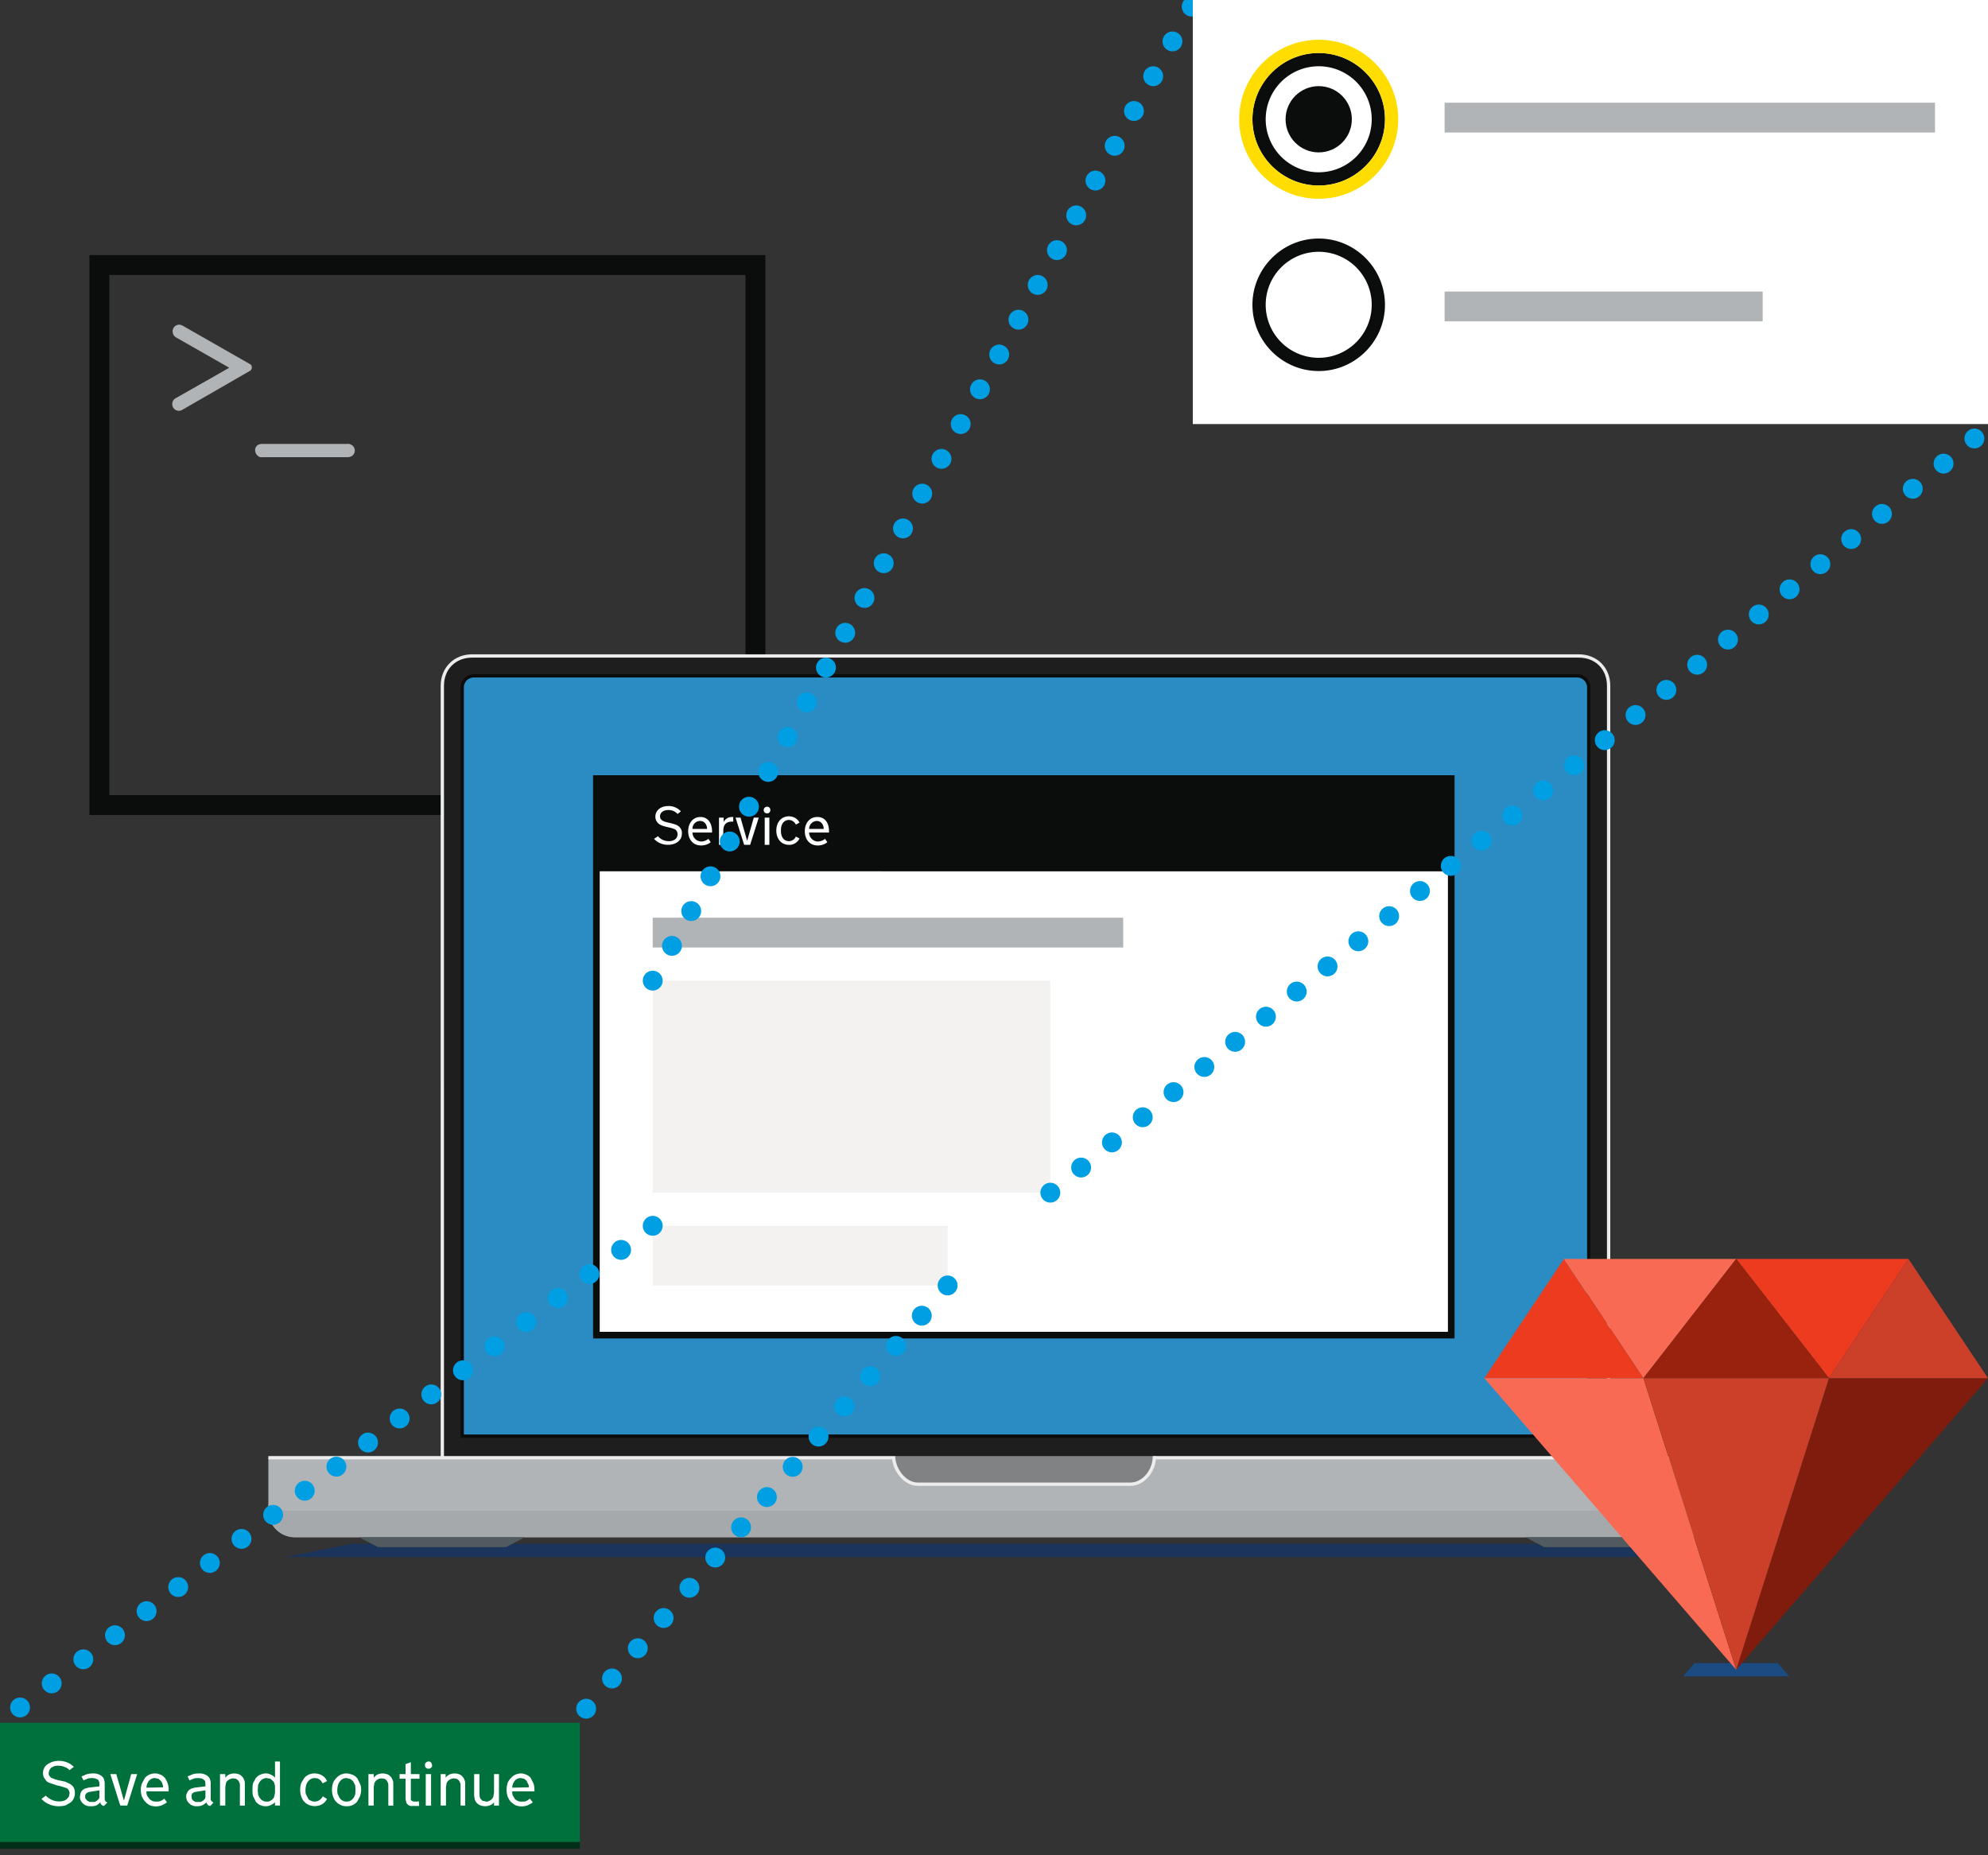 <svg xmlns="http://www.w3.org/2000/svg" viewBox="0 0 600 560">
  <rect x="0" y="0" width="600" height="560" fill="#333333" stroke="none"/>
  <g fill="none" fill-rule="evenodd">
    <g fill-rule="nonzero">
      <path fill="#323232" stroke="#0B0C0C" stroke-width="6" d="M30 80h198v163H30z"/>
      <path fill="#B1B4B6" d="M75.6 110 55.3 98.4c-.4-.2-.8-.4-1.2-.4a2 2 0 0 0-2 2c0 .9.5 1.6 1.3 2l15.8 9-16 9.1a2 2 0 0 0-1.2 2c0 1 .9 1.9 2 1.9.4 0 .9-.2 1.2-.4l20.3-11.7c.5-.3.6-1 .4-1.5 0-.2-.2-.3-.3-.4Zm30.8 24.5c-.5-.4-1.1-.6-1.7-.5H79.2c-.6 0-1.2.1-1.6.5-.8.7-.8 2 0 2.9.5.5 1 .7 1.6.6h25.5c.6 0 1.2-.1 1.7-.5a2 2 0 0 0 0-3Z"/>
    </g>
    <path fill="#1E1E1E" fill-rule="nonzero" d="M133.4 448.8V207c0-5.4 3.6-9 9-9h334c5.6 0 9.1 3.5 9.1 9v242"/>
    <path fill="#EDEDED" fill-rule="nonzero" d="M486 448.8h-1V207c0-5-3.5-8.5-8.5-8.5h-334c-5 0-8.5 3.5-8.5 8.5v241.8h-1V207c0-5.5 4-9.5 9.5-9.5h334c5.5 0 9.5 4 9.5 9.5v241.8Z"/>
    <path fill="#2B8CC4" fill-rule="nonzero" d="M143.4 204h332a4 4 0 0 1 4 4v225.5h-340V208a4 4 0 0 1 4-4Z"/>
    <path fill="#0B0C0C" fill-rule="nonzero" d="M480 434H139V207.5a4 4 0 0 1 4-4h333a4 4 0 0 1 4 4V434Zm-340-1h339V207.5a3 3 0 0 0-3-3H143a3 3 0 0 0-3 3V433Z"/>
    <path fill="#808283" fill-rule="nonzero" d="M270 439.5h79v14h-79z"/>
    <path fill="#B1B4B6" fill-rule="nonzero" d="M341 448h-64c-3.8 0-7-4.1-7.3-8H81v16a8 8 0 0 0 8 8h440a8 8 0 0 0 8-8l-.1-16H348.3c-.3 4.1-3.4 8-7.3 8Z"/>
    <path fill="#A5A9AB" fill-rule="nonzero" d="M81 454v2a8 8 0 0 0 8 8h440a8 8 0 0 0 8-8l-.1-2a8.5 8.5 0 0 1-5.5 2H87c-2.1 0-4.2-.7-5.9-2Z"/>
    <path stroke="#EDEDED" d="M537 440H348.4c-.2 4.1-3.3 8-7.3 8H277c-3.8 0-7-4.1-7.3-8H81"/>
    <path fill="#1A345C" fill-rule="nonzero" d="M106 466h406l20 4H86z"/>
    <path fill="#505A5F" fill-rule="nonzero" d="m108.4 464 5.7 3h38.6l5.7-3zm352 0 5.7 3h38.6l5.7-3z"/>
    <path fill="#FFF" fill-rule="nonzero" stroke="#0B0C0C" stroke-width="2" d="M180 235h258v168H180z"/>
    <path fill="#0B0C0C" fill-rule="nonzero" d="M180 235h258v28H180z"/>
    <path fill="#B1B4B6" d="M197 277h142v9H197z"/>
    <path fill="#F3F2F1" fill-rule="nonzero" d="M197 370h89v18h-89v-18Zm0-74h120v64H197v-64Z"/>
    <path fill="#FFF" fill-rule="nonzero" d="M198.6 252.4c.8 1 2 1.5 3.3 1.5 1.4 0 2.6-.7 2.6-2.1 0-.7-.4-1.4-1.1-1.6-1.1-.5-3-.6-4.2-1.3a2.7 2.7 0 0 1-1.4-2.4c0-1.8 1.5-3.2 3.9-3.2a5 5 0 0 1 3.8 1.6l-1 .8a3.6 3.6 0 0 0-2.8-1.2c-1.4 0-2.5.7-2.5 1.9 0 1.9 2.7 1.7 4.7 2.5 1.2.4 2 1.5 1.9 2.7 0 2.3-2.1 3.4-4.2 3.4-1.6 0-3.1-.6-4.2-1.8l1.2-.8Zm10.4-1.1c0 1.4 1.1 2.6 2.5 2.7h.1c.8 0 1.6-.3 2.2-.8l.7 1c-.8.7-1.9 1-2.9 1-2.4 0-3.9-1.8-3.9-4.3s1.5-4.3 3.7-4.3 3.5 1.8 3.5 4.3v.4H209Zm0-1.1h4.4c0-1.3-.8-2.4-2.1-2.4a2.3 2.3 0 0 0-2.3 2.4Zm12.1-2.2h-.2c-1.4 0-2.6.6-2.6 2.8v4.2H217v-8.2h1.4v1.3c.5-.9 1.4-1.5 2.5-1.5h.4v1.4h-.2Zm3.5 7-2.6-8.2h1.5l2 7 2-7h1.5l-2.6 8.2h-1.8Zm6.9-11.5c.6 0 1 .4 1 1s-.4 1-1 1-1-.4-1-1 .5-1 1-1Zm.7 11.5h-1.4v-8.2h1.4v8.2Zm3.5-4.1c0 1.6.8 3 2.4 3 .9 0 1.8-.6 2.1-1.4l1.1.6c-.6 1.2-1.9 2-3.2 1.9-2.3 0-3.8-1.8-3.8-4.3s1.5-4.3 3.8-4.3c1.4 0 2.6.7 3.2 1.9l-1.1.6a2.4 2.4 0 0 0-2.1-1.4c-1.6 0-2.4 1.4-2.4 3v.4Zm8.5.4c0 1.4 1.1 2.6 2.5 2.7h.1c.8 0 1.6-.3 2.2-.8l.7 1c-.8.7-1.9 1-2.9 1-2.4 0-3.9-1.8-3.9-4.3s1.5-4.3 3.8-4.3 3.5 1.8 3.5 4.3v.4h-6Zm0-1.1h4.4c0-1.3-.8-2.4-2.1-2.4a2.4 2.4 0 0 0-2.3 2.4Z"/>
    <path stroke="#009FE3" stroke-dasharray="0 12" stroke-linecap="round" stroke-linejoin="round" stroke-width="6" d="M197 370 0 520m317-160 283-231M197 296 360.5.5M286 388 175 518"/>
    <g fill-rule="nonzero">
      <path fill="#00703C" d="M0 520h175v38H0z"/>
      <path fill="#002E19" d="M0 556h175v2H0z"/>
      <path fill="#FFF" d="M13.8 542c.6.6 1.2 1 1.9 1.3a5.3 5.3 0 0 0 3.4.3 3 3 0 0 0 1-.5l.7-.8.2-1c0-.4-.1-.7-.3-1-.2-.3-.4-.5-.7-.6a33.3 33.3 0 0 0-2.3-.7h-.2a146.6 146.6 0 0 1-2.7-.9 3 3 0 0 1-.8-.5l-.7-1a3.3 3.3 0 0 1 .8-3.9 6.1 6.1 0 0 1 3.7-1.2 6.6 6.6 0 0 1 3.5 1l1 .8-1.3 1a4 4 0 0 0-1.6-1 5.2 5.2 0 0 0-3-.2l-1 .5-.5.7-.2.8c0 .4 0 .8.3 1 .1.3.4.5.7.6l1 .4 1.1.3h.1l1.8.4 1.5.7c.4.3.8.6 1 1 .3.5.4 1 .4 1.8a3.6 3.6 0 0 1-1.2 2.7l-1.5.9c-.6.2-1.3.3-2.2.3a7.2 7.2 0 0 1-5.2-2.2l1.3-1Zm16.4 2c-.2.4-.6.6-1 .9a4 4 0 0 1-1.8.3c-.4 0-.9 0-1.3-.2a2 2 0 0 1-1-.6 2.6 2.6 0 0 1-1-2l.2-1.1a2.4 2.4 0 0 1 1.3-1.4l1-.3 3.4-.4v-.6c0-.4 0-.7-.2-1 0-.2-.2-.4-.4-.5l-.7-.3-.8-.1c-.5 0-1 0-1.5.2l-1.2.5-.6-1.2 1.7-.7a8 8 0 0 1 1.8-.2 4 4 0 0 1 2.6.8c.6.5.9 1.3.9 2.3v4.4c0 .3 0 .6.2.8 0 .2.3.3.6.5l-1 1a1 1 0 0 1-.7-.3c-.2-.2-.4-.4-.4-.7Zm-2.7-3.2-.7.1-.6.3a1.2 1.2 0 0 0-.5 1c0 .3 0 .6.2.8l.4.5.7.4h1.6l.7-.4.5-.5c.2-.2.2-.5.2-.8v-1.8l-2.5.4Zm8.8 4.2-3-9.5h1.8l2.3 8 2.2-8h1.8l-3 9.5zm7.9-4.3c0 .5 0 .9.2 1.3l.7 1a2.7 2.7 0 0 0 2 .8c.5 0 1 0 1.4-.2a5 5 0 0 0 1.1-.7l.8 1.1c-.4.4-1 .6-1.5.9a5.1 5.1 0 0 1-3.7 0c-.6-.3-1-.7-1.4-1.1-.4-.4-.7-1-1-1.6a6 6 0 0 1-.3-2c0-.7.1-1.3.4-2l.8-1.5a4 4 0 0 1 3.1-1.4c.7 0 1.2.2 1.7.4s1 .6 1.3 1a6 6 0 0 1 1.1 3.6v.4h-6.7Zm2.6-4a2.3 2.3 0 0 0-1.9.9 3.5 3.5 0 0 0-.7 2l5-.1c0-.4 0-.7-.2-1 0-.4-.3-.7-.5-1l-.7-.6-1-.2Zm15.5 7.3c-.3.4-.7.6-1.2.9a4 4 0 0 1-1.6.3c-.5 0-1 0-1.3-.2-.4-.1-.8-.3-1-.6a2.6 2.6 0 0 1-1-2c0-.5 0-.8.2-1.1a2.4 2.4 0 0 1 1.3-1.4l1-.3 3.3-.4v-.6l-.1-1-.5-.5-.6-.3-.9-.1c-.5 0-1 0-1.5.2l-1.2.5-.6-1.2 1.7-.7a8 8 0 0 1 1.8-.2 4 4 0 0 1 2.6.8c.6.5.9 1.3.9 2.3v4.4c0 .3 0 .6.2.8l.6.5-.9 1c-.3 0-.6-.1-.8-.3l-.4-.7Zm-2.8-3.2-.7.1-.6.3a1.2 1.2 0 0 0-.4 1l.1.8.4.5.7.4h1.6l.7-.4.5-.5c.2-.2.2-.5.2-.8v-1.8l-2.5.4Zm6.9-5.3H68v1.1a3 3 0 0 1 1.2-1 4 4 0 0 1 3 0 2.8 2.8 0 0 1 1.5 1.7c.2.4.2.8.2 1.3v6.4h-1.5v-6c0-.4 0-.7-.2-1a2 2 0 0 0-.4-.7l-.6-.4-.8-.1a2.5 2.5 0 0 0-1.6.6c-.3.2-.5.5-.6.8l-.2 1.2v5.6h-1.6v-9.5ZM83 544c-.3.3-.7.6-1.2.8a3 3 0 0 1-1.6.4 3.7 3.7 0 0 1-3-1.4l-.8-1.6c-.2-.6-.2-1.2-.2-2 0-.6 0-1.3.2-2l.8-1.5c.4-.4.8-.8 1.3-1 .5-.2 1-.4 1.7-.4a3 3 0 0 1 1.6.4c.5.2.9.5 1.2.9v-4.9h1.5V545H83v-1Zm-5.2-3.7.1 1.4c.2.4.3.8.6 1.1.2.3.5.6.8.7.3.2.7.3 1.2.3.4 0 .7 0 1-.2.4-.2.6-.3.8-.6.3-.2.4-.5.5-.9l.2-1v-1.6c0-.4 0-.8-.2-1.1 0-.3-.2-.6-.5-.9l-.7-.6-1.1-.2a2.4 2.4 0 0 0-2 1c-.3.3-.4.7-.6 1.1l-.1 1.4v.1Zm14.4 0c0 .5 0 1 .2 1.4l.5 1c.2.4.5.7.9.8.3.2.7.3 1.2.3a2.6 2.6 0 0 0 2-1c.2-.1.3-.4.4-.6l1.3.8a3.8 3.8 0 0 1-2.5 2 4.6 4.6 0 0 1-3-.2 4 4 0 0 1-1.4-1c-.4-.4-.7-1-.9-1.6a6 6 0 0 1-.3-2c0-.7.1-1.3.3-2l.9-1.5a4 4 0 0 1 3.2-1.4 4.6 4.6 0 0 1 2.2.6 3.8 3.8 0 0 1 1.5 1.7l-1.3.7-.4-.6a2.7 2.7 0 0 0-1.2-.9l-.8-.1a2.5 2.5 0 0 0-2 1c-.3.4-.5.7-.6 1.2a5 5 0 0 0-.2 1.3v.1Zm12.4-5c.6 0 1.2.2 1.8.4.5.2 1 .6 1.4 1l.8 1.6c.3.6.4 1.2.4 2a6 6 0 0 1-.4 2l-.8 1.5a4 4 0 0 1-3.2 1.4c-.7 0-1.3-.1-1.8-.4a4 4 0 0 1-1.4-1c-.4-.4-.7-1-.9-1.6a6 6 0 0 1-.3-2c0-.7.1-1.3.3-2 .2-.5.5-1 1-1.5a4 4 0 0 1 3-1.4Zm0 8.5a2.4 2.4 0 0 0 2-1c.3-.3.4-.7.6-1.1l.1-1.4-.1-1.4-.6-1.2-.8-.7-1.2-.3a2.4 2.4 0 0 0-2 1c-.3.4-.5.7-.6 1.2a5 5 0 0 0-.2 1.3v.1c0 .5 0 1 .2 1.4l.5 1c.3.4.6.7.9.8.3.2.7.3 1.2.3Zm6.6-8.3h1.6v1.1a3 3 0 0 1 1.2-1 4 4 0 0 1 3 0 2.8 2.8 0 0 1 1.5 1.7c.2.4.2.8.2 1.3v6.4h-1.5v-6c0-.4 0-.7-.2-1a2 2 0 0 0-.4-.7l-.6-.4-.8-.1a2.5 2.5 0 0 0-1.6.6c-.3.2-.4.5-.6.8l-.2 1.2v5.6h-1.6v-9.5Zm12.8 7.1v.5c0 .1 0 .3.2.4l.3.2.7.1a4.5 4.5 0 0 0 .6 0 5.2 5.2 0 0 0 .6-.1l.1 1.4a13.8 13.8 0 0 1-1.7 0 4 4 0 0 1-1 0 2 2 0 0 1-.7-.4c-.3-.2-.4-.4-.5-.7l-.2-1v-6.1h-1.8v-1.4h1.8v-3l1.6-.6v3.6h2.6v1.4H124v5.7Zm6 2.4h-1.5v-9.5h1.6v9.5Zm-1.8-12.2.1-.4c0-.2.2-.3.3-.4a1 1 0 0 1 .7-.3h.4l.4.3.2.4.1.4v.4a1.1 1.1 0 0 1-.7.6 1 1 0 0 1-.8 0 1.1 1.1 0 0 1-.6-.6v-.4Zm4.8 2.7h1.5v1.1a3 3 0 0 1 1.2-1 4 4 0 0 1 3 0 2.8 2.8 0 0 1 1.5 1.7c.2.4.2.8.2 1.3v6.4H139v-6c0-.4 0-.7-.2-1a2 2 0 0 0-.4-.7l-.6-.4-.8-.1a2.5 2.5 0 0 0-1.6.6c-.3.2-.4.5-.6.8l-.2 1.2v5.6H133v-9.5Zm17.6 9.5h-1.5v-1c-.3.4-.7.7-1.2.9a4 4 0 0 1-3 0 2.8 2.8 0 0 1-1.6-1.7l-.2-1.2v-6.5h1.6v6l.1 1c.1.3.3.6.5.7.1.2.3.4.6.4l.8.2c.3 0 .6 0 .9-.2a2.2 2.2 0 0 0 1.3-1.3l.2-1.2v-5.6h1.5v9.5Zm4-4.3c0 .5 0 .9.2 1.3l.6 1a2.7 2.7 0 0 0 2.1.8c.5 0 1 0 1.4-.2a5 5 0 0 0 1-.7l.9 1.1c-.4.4-1 .6-1.5.9a5.1 5.1 0 0 1-3.7 0c-.6-.3-1-.7-1.5-1.1a6 6 0 0 1-.9-1.6 6 6 0 0 1-.3-2c0-.7.1-1.3.3-2 .2-.5.5-1 1-1.5a4 4 0 0 1 3-1.4c.6 0 1.2.2 1.7.4s1 .6 1.3 1l.8 1.6c.2.6.3 1.2.3 2v.4h-6.7Zm2.6-4a2.3 2.3 0 0 0-1.9.9 3.5 3.5 0 0 0-.7 2l5-.1c0-.4 0-.7-.2-1l-.5-1-.7-.6-1-.2Z"/>
    </g>
    <path fill="#FFF" d="M360 0h240v128H360z"/>
    <path fill="#B1B4B6" fill-rule="nonzero" d="M436 88h96v9h-96v-9Zm0-57h148v9H436v-9Z"/>
    <g fill-rule="nonzero" transform="translate(378 72)">
      <circle cx="20" cy="20" r="20" fill="#FFF"/>
      <path fill="#0B0C0C" d="M20 4a16 16 0 0 1 16 16 16 16 0 0 1-16 16A16 16 0 0 1 4 20 16 16 0 0 1 20 4m0-4C9 0 0 9 0 20s9 20 20 20 20-9 20-20S31 0 20 0Z"/>
    </g>
    <g fill-rule="nonzero" transform="translate(374 12)">
      <circle cx="24" cy="24" r="20" fill="#FFF"/>
      <path fill="#0B0C0C" d="M24 8a16 16 0 0 1 16 16 16 16 0 0 1-16 16A16 16 0 0 1 8 24 16 16 0 0 1 24 8m0-4C13 4 4 13 4 24s9 20 20 20 20-9 20-20S35 4 24 4Z"/>
      <path fill="#FD0" d="M24 4c11 0 20 9 20 20s-9 20-20 20S4 35 4 24 13 4 24 4m0-4a24 24 0 1 0 0 48 24 24 0 1 0 0-48Z"/>
      <circle cx="24" cy="24" r="10" fill="#0B0C0C"/>
    </g>
    <path fill="#1B4B80" fill-rule="nonzero" d="M511.4 502h25.2l3.4 4h-32z"/>
    <path fill="#ED3B1F" d="m472 380 24 36h-48z"/>
    <path fill="#F86A54" d="M472 380h52l-28 36z"/>
    <path fill="#ED3B1F" d="M524 380h52l-24 36z"/>
    <path fill="#99220F" d="m524 380 28 36h-56z"/>
    <path fill="#801C0D" d="m524 504 76-88h-48z"/>
    <path fill="#F86A54" d="m524 504-28-88h-48z"/>
    <path fill="#CC3F29" d="m524 504 28-88h-56zm52-124 24 36h-48z"/>
  </g>
</svg>
